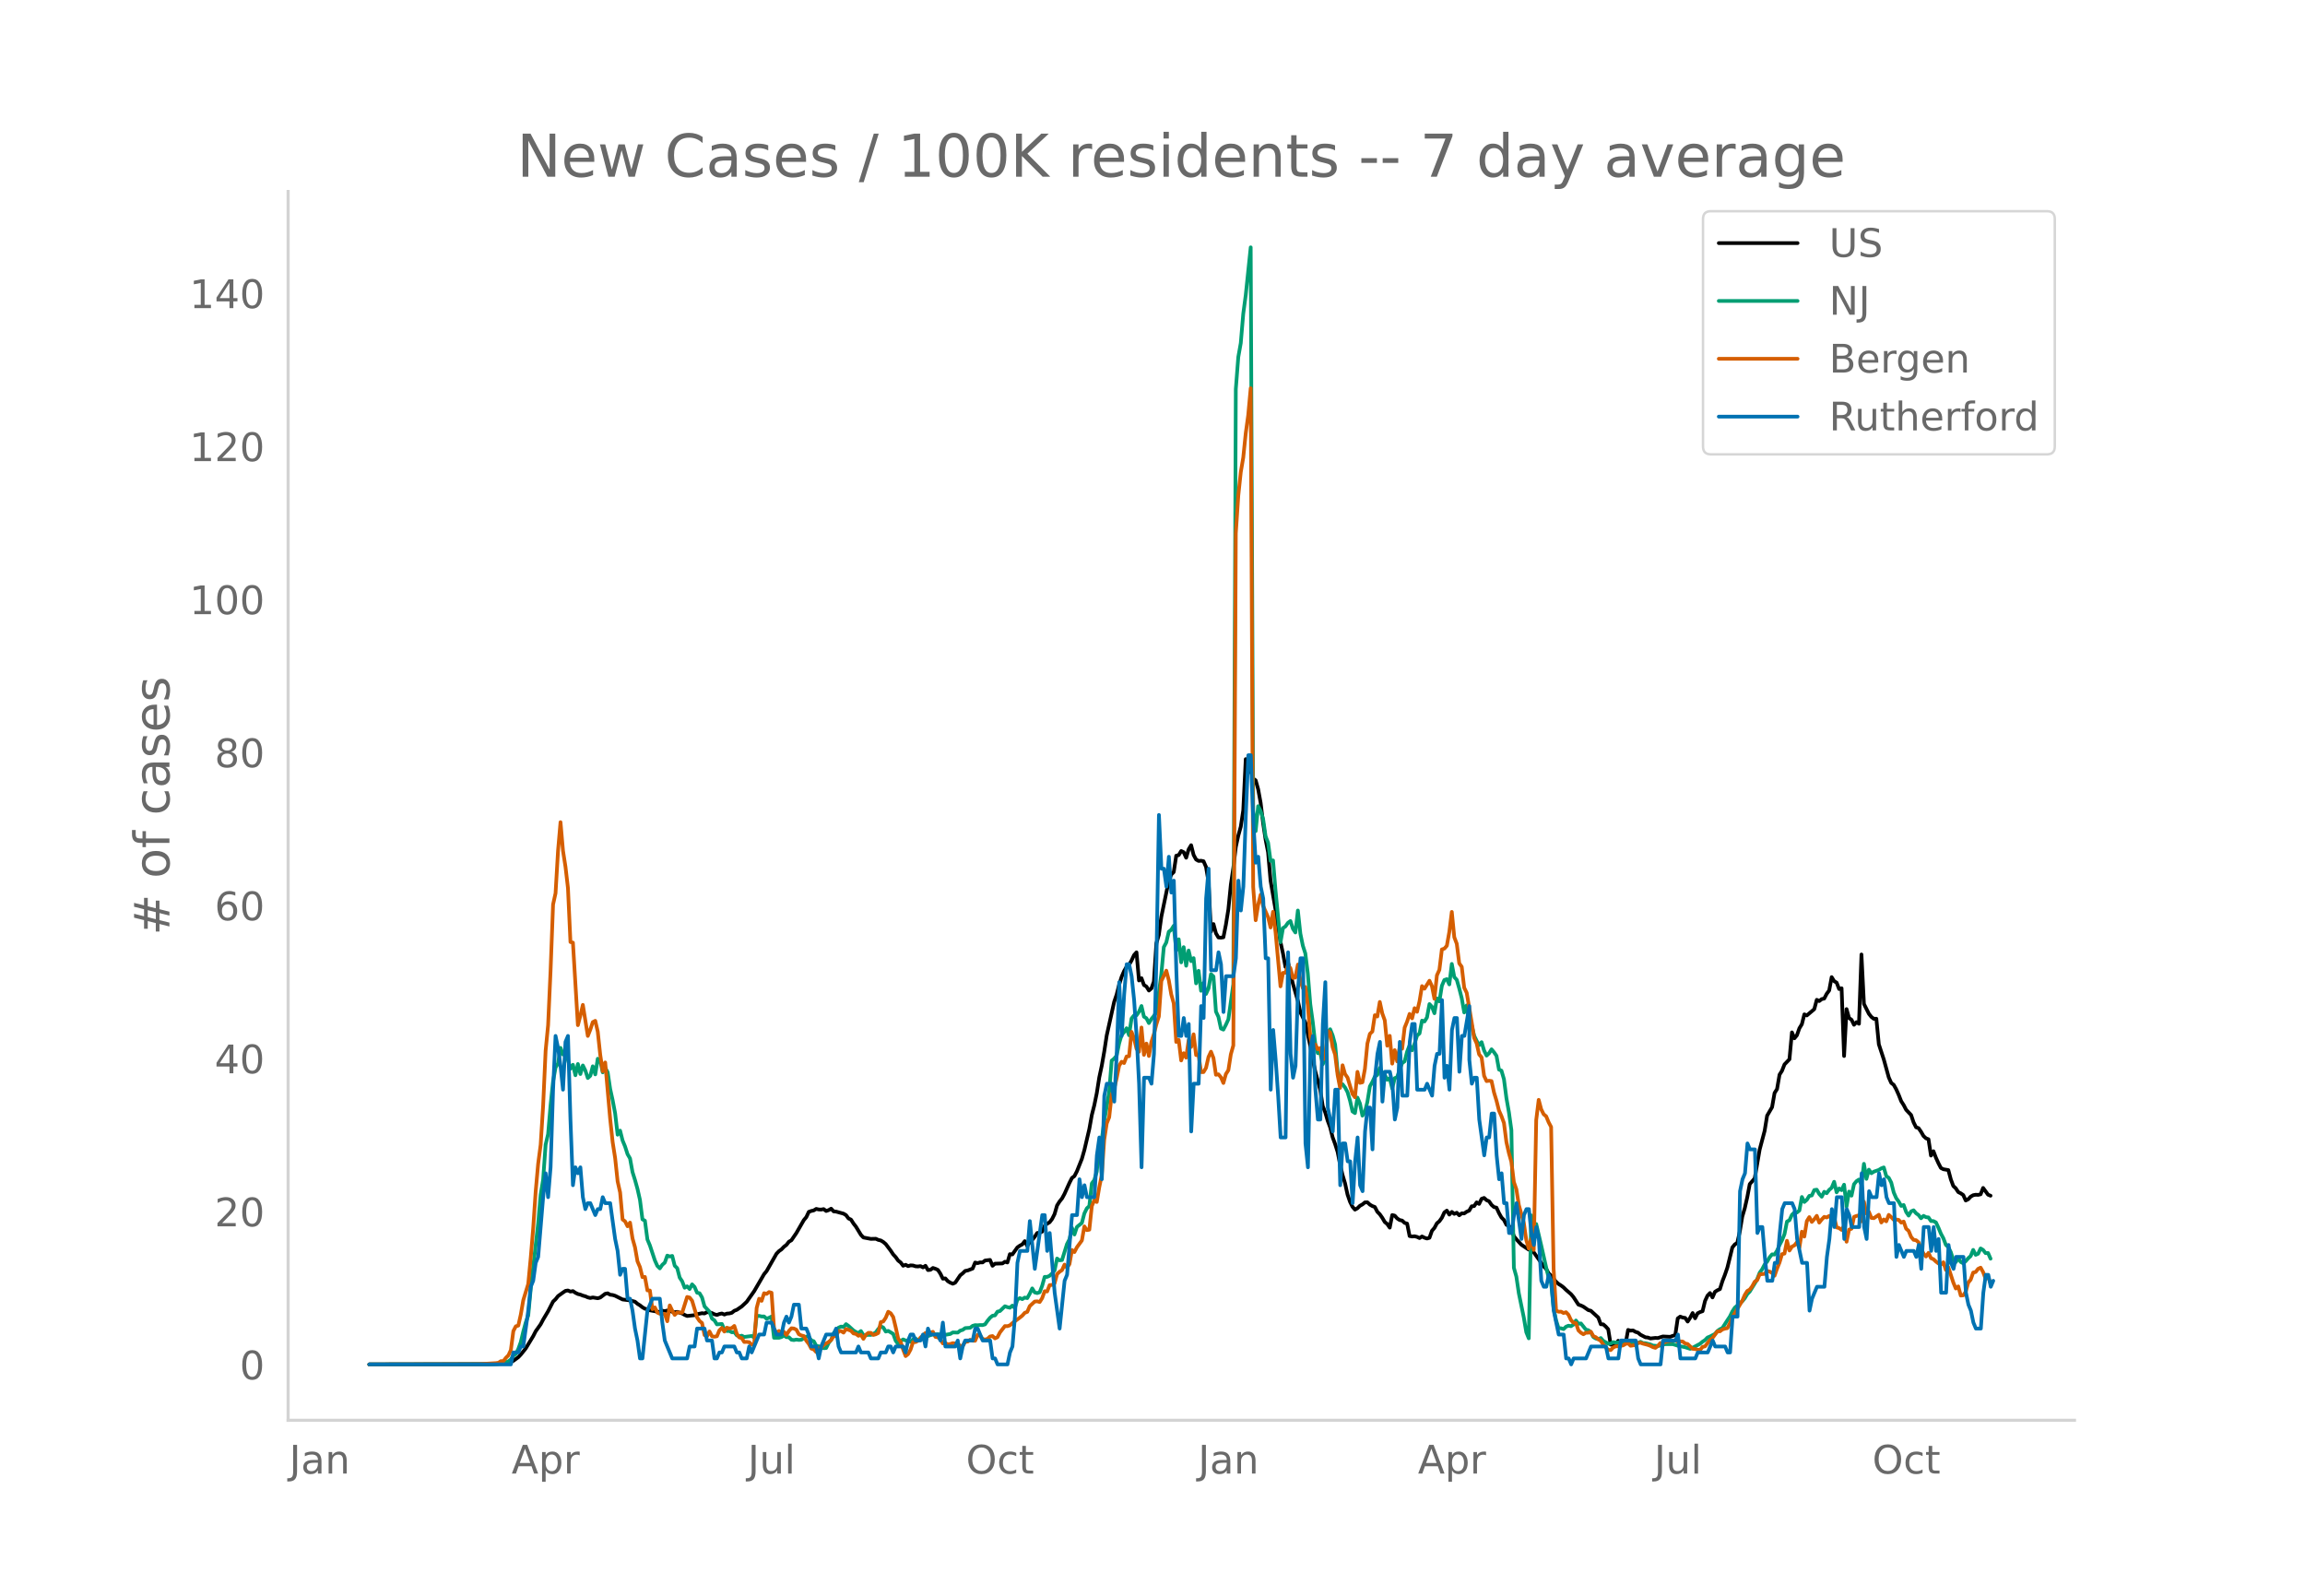 <svg height="864" viewBox="0 0 936 648" width="1248" xmlns="http://www.w3.org/2000/svg" xmlns:xlink="http://www.w3.org/1999/xlink"><defs><style>*{stroke-linecap:butt;stroke-linejoin:round}</style></defs><g id="figure_1"><path d="M0 648h936V0H0z" style="fill:#fff" id="patch_1"/><g id="axes_1"><path d="M117 576.72h725.4V77.76H117z" style="fill:none" id="patch_2"/><path clip-path="url(#pfeea1ea9bb)" d="m149.973 554.04 48.4-.087 5.042-.247 3.025-.327 1.008-.297 1.008-.493 2.017-1.474 1.008-1.061 2.017-2.51 3.025-4.985 1.009-1.968 2.016-2.841 1.009-1.904 2.016-3.383 2.017-3.925 1.008-.96 1.009-1.277 2.016-1.45 1.009-.674 1.008-.156 1.008.457 1.009-.207 1.008.696 1.008.493 1.009.242 1.008.417 1.008.266 1.009.45 1.008.244 1.008-.22 2.017.322 1.008-.293 2.017-1.52 1.008-.19 1.009.568 1.008.117 1.008.308 3.025 1.504 2.017.248 1.008.127 2.017.531 1.008.855 1.009.623 1.008.788 1.008.587 1.009.19 1.008.455 4.034.736 1.008-.57 1.008.18 1.009-.26 1.008.166 1.008.33 1.009.187 1.008-.137 2.017.65 1.008.585 1.008.436 3.025-.336 1.009-.378 2.016-.424 1.009.12 1.008-.562 1.008.12 1.009.272 1.008.5 1.008.268 1.009-.388 1.008-.214 1.008.435 1.009-.381 1.008-.07 1.008-.258 1.009-.822 1.008-.38 2.017-1.38 2.016-1.884 3.025-4.31 4.034-6.925 1.008-1.221 4.034-7.077 1.008-1.043 1.008-.71 1.009-1.059 1.008-.77 1.008-1.282 1.009-.586 2.016-2.946 3.025-5.249 1.009-1.202 1.008-2.136 1.008-.365 1.009-.234 1.008-.605 1.008.228 1.009.043 1.008-.188 1.008.768 1.009-.352 1.008-.585 1.008 1.09 1.009.095 3.025.836 1.008.6 1.008 1.345 1.009.463 1.008 1.582 1.008 1.294 2.017 3.313 1.008 1.072 3.025.57 2.017-.049 1.008.467 1.009.227 1.008.608 1.009.858 2.016 2.675 1.009 1.523 1.008 1.087 1.008 1.413 1.009.773 1.008 1.326 1.008-.39 1.009.548 1.008-.312 1.008.056 1.009.334 1.008.056 1.008-.148 1.009.53 1.008-.658 1.008 1.74 1.009-.105 1.008-.75 1.008.32 1.009.464 1.008 1.53 1.008 2.044 1.009-.12 1.008 1.127 1.008.613 1.009.426 1.008-.452 2.017-2.975 1.008-.803 1.008-.98 1.009-.179 2.016-.773 1.009-2.444 1.008.247 1.008-.308 1.009.014 1.008-.77 2.017-.247 1.008 2.38 1.008-.853 3.025-.098 1.009-.688 1.008.303 1.009-3.389 1.008.113 2.017-2.83 1.008-.727 1.008-.524 1.009-1.314 1.008 1.947 1.008-1.56 1.009-.924 1.008-1.214 1.008-1.555 1.009-.15 1.008-.42 1.008-2.356 1.009-.84 1.008-.592 1.008-1.322 1.009-2.006 1.008-3.492 1.008-1.6 1.009-1.245 1.008-1.865 2.017-4.488 1.008-1.97 1.008-.762 1.009-1.958 2.016-5.058 1.009-3.543 2.016-8.606 1.009-5.643 1.008-3.952 1.008-4.929 1.009-6.402 1.008-4.706 1.008-5.721 1.009-6.583 3.025-13.659 1.008-2.96 1.008-3.976 1.009-3.226 1.008-2.349 1.009-1.744 1.008-.759 1.008-1.766 1.009-2.195 1.008-1.124 1.008 11.43 1.009-.943 1.008 2.776 1.008.631 1.009 1.619 1.008-.862 1.008-2.783 1.009-15.52 1.008-3.452 1.008-7.344 3.025-14.627 1.009-2.508 1.008-1.012 1.008-6.647 1.009-.247 1.008-1.663 1.008.492 1.009 2.24 1.008-3.396 1.008-1.689 1.009 3.966 1.008 1.843 1.008.583 1.009-.086 1.008.205 1.008 2.308 1.009 5.978 1.008 20.322 1.008-3.105 1.009 3.763 1.008 1.691 1.008.083 1.009-.16 1.008-5.074 1.008-6.265 1.009-10.11 1.008-6.72 1.008-8.496 1.009-4.596 1.008-3.654 1.009-6.67 1.008-20.764 1.008 5.368 1.009-.88 1.008 3.45 1.008.681 1.009 3.604 1.008 5.52 1.008 8.239 1.009 6.725 1.008 5.167 1.008 11.52 2.017 11.75 2.017 13.163 1.008 4.636 1.008 5.466 1.009-2.089 1.008 4.91 1.008 4.02 2.017 6.932 1.008 4.614 2.017 4.14 2.017 9.598 1.008 5.482 1.008 4.75 2.017 7.488 1.008 6.61 1.009 2.551 1.008 3.41 1.008 2.704 1.009 4.04 1.008 2.745 1.008 3.178 1.009 5.1 1.008 4.308 1.008 3.356 1.009 4.578 1.008 2.923 1.008 2.02 1.009 1.163 1.008-.567 1.009-.997 1.008-.546 1.008-.823 1.009-.042 1.008.953 1.008.578 1.009.375 1.008 1.93 1.008 1.025 1.009 1.434 1.008 1.707 1.008.823 1.009 1.467 1.008-5.115 1.008.236 1.009 1.138 1.008.662 1.008.207 1.009.95 1.008.281 1.008 5.052 1.009.185 1.008-.1 1.008.26 1.009.479 1.008-.659 1.008.514 1.009.33 1.008-.299 1.008-2.836 1.009-1.17 1.008-1.876 1.008-.849 1.009-1.396 1.008-2.167 1.008-.742 1.009 1.618 1.008-1.092 1.008.8 1.009-.466 1.008 1.04 1.008-.791 1.009.035 1.008-.697 1.008-.441 1.009-1.758 1.008-.084 1.008-1.508 1.009.63 1.008-2.076 1.009-.36 1.008.915 1.008.437 1.009 1.472 1.008.89 1.008.226 1.009 2.204 1.008 1.793 1.008 1.008 1.009 1.97 1.008.46 1.008 1.057 1.009 3.1 1.008 1.237 2.017 2.21 3.025 2.02 1.008-.353 2.017 2.843 2.016 2.828 1.009 1.5 1.008.988 1.008 1.81 1.009.936 2.016 2.5 1.009.882 1.008.624 1.008.76 1.009.994 2.016 1.74 1.009 1.193 2.016 3.07 1.009.347 1.008.484 2.017 1.41 1.008.254 3.025 2.766 1.009 2.722 1.008.036 1.008.883 1.009 1.12 1.008 6.224 2.017.324 1.008-1.886 1.008 1.134 1.009-.515 1.008.497 1.008-5.522 1.009.294 1.008-.086 1.008.586 1.009.313 1.008.845 2.017 1.047 1.008.095 1.008.368 2.017-.218 1.008.051 2.017-.645 2.017.103 1.008.04 1.008-.401 1.009-.263 1.008-6.798 1.008-.74 1.009.378 1.008.157 1.008 1.482 1.009-1.534 1.008-1.927 1.008 2.127 1.009-2.015 1.008-.509 1.008-.354 1.009-4.165 1.008-2.151 1.008-1.06 1.009 1.787 1.008-2.284 1.009-.634 1.008-.47 1.008-3.22 1.009-2.587 1.008-2.94 2.017-8.158 1.008-1.236 1.008-.65 1.009-4.586 1.008-6.046 1.008-3.404 1.009-4.436 1.008-5.357 2.017-2.322 2.016-11.71 2.017-7.581 1.008-6.178 2.017-3.461 1.008-5.751 1.009-1.593 1.008-5.847 1.008-1.588 1.009-2.575 2.016-2.09 1.009-10.928 1.008 2.407 1.008-1.222 1.009-2.846 1.008-1.652 1.008-4 1.009.439 3.025-2.553 1.008-3.789 1.008.5 1.009-.793 1.008-.215 1.008-1.928 1.009-1.36 1.008-5.417 1.008 1.631 1.009.6 1.008 2.598 1.009-.306 1.008 27.513 1.008-19.055 1.009 3.626 1.008.693 1.008 2.05 1.009-1.064 1.008.657 1.008-28.143 1.009 20.077 2.016 4.014 1.009 1.268 1.008.777 1.008-.053 1.009 10.399 2.016 6.143 2.017 7.296 1.008 2.244 1.009.774 1.008 1.809 1.008 2.25 1.009 2.567 1.008 1.576 1.008 1.925 2.017 2.133 1.008 2.987 1.009 1.994 1.008.345 1.008 1.462 1.009 1.738 1.008.932 1.008.378 1.009 6.63 1.008-1.755 1.008 2.623 1.009 2.223 1.008 1.943 1.008.513 2.017.343 1.008 3.772 1.009 2.696 1.008.95 1.009 1.524 1.008.502 1.008.683 1.009 2.228 1.008-.506 1.008-1.071 1.009-.574 1.008-.193 1.008.056 1.009-.24 1.008-2.571 2.017 2.75 1.008.4h0" style="fill:none;stroke:#000;stroke-linecap:round;stroke-width:1.5" id="line2d_1"/><path clip-path="url(#pfeea1ea9bb)" d="m149.973 554.04 50.417-.11 2.016-.12 2.017-.23 2.017-.804 1.008-.755 1.008-1.51 1.009-.699 1.008-2.074 1.008-2.773 1.009-4.258 1.008-3.694 1.009-2.838 1.008-10.825 3.025-26.642 1.008-11.594 1.009-6.142 1.008-14.153 1.008-4.303 1.009-11.774 1.008-9.645 1.008-5.592 1.009-1.674 1.008-6.327 1.008 2.688 1.009-1.274 2.016 7.047 1.009-1.59 1.008 4.253 1.008-4.567 1.009 4.072 1.008-3.483 1.008 2.054 1.009 3.049 1.008-.91 1.008-3.853 1.009 3.293 1.008-6.356 1.008.814 1.009 4.713 1.008-1.87 1.008 1.83 1.009 6.771 1.008 4.563 1.008 5.348 1.009 8.675 1.008-1.654 1.008 3.998 1.009 2.439 1.008 3.123 1.008 1.72 1.009 5.552 1.008 3.213 1.008 3.593 1.009 4.478 1.008 7.896 1.008.56 1.009 7.626 1.008 2.399 2.017 6.092 1.008 2.234 1.009 1.01 1.008-1.46 1.008-.88 1.009-2.843 1.008.355 1.008-.23 1.009 3.993 1.008.974 1.008 3.833 1.009 1.51 1.008 2.608 1.008-.57 1.009 1.09 1.008-1.894 1.008 1.065 1.009 2.323 1.008.225 1.008 1.704 1.009 3.624 2.016 2.149 1.009 2.828 1.008.7 1.008 1.64 2.017-.176 1.008 2.289 1.009.58 1.008-.025 1.008.554 1.009-.12 1.008 1.365 1.008.33 1.009-.205 1.008.515 3.025-.395 1.008.594 1.009-8.765 1.008.005 1.008.245 1.009-.005 1.008.914 1.009-.38 1.008-.514 1.008 8.635h2.017l1.008-.3 1.009-.594 1.008.64 1.008.044 1.009.995 1.008.14 1.008-.2 1.009.15 1.008-.075 2.017-1.32 1.008.04 1.008 1.54 1.009.34 1.008 1.849 1.008.22 1.009.5 1.008.274 1.008-.095 1.009-2.039 1.008-1.25 1.008-2.678 1.009-1.344 1.008-.95 1.008-.454 1.009.19 1.008-1.16 1.008.72 2.017 1.844 1.008.635 1.009.454 1.008-.85 1.008 1.65 1.009.005 1.008-.115 1.008.03 1.009-.44 1.008-.57 1.008-1.409 1.009-1.05 1.008.45 1.009 1.655 1.008-.27 2.017 1.214 1.008 2.779 1.008 1.4 1.009-1.255 1.008-.675 1.008.435 1.009.145 1.008.415 1.008-1.035 1.009-.34 1.008.9 2.017-1.335 1.008-.14 3.025-1.169 1.008.12 1.009-.1 1.008.085 1.008.265 1.009-.105 2.016-.355 1.009-.62 2.016.06 1.009-.794 1.008-.305 1.008-.725 2.017-.125 1.008-.78 1.009-.29 1.008.05 1.008-.09 1.009.026 1.008-.305 1.008-1.444 1.009-1.225 1.008-.834 1.008-.15 1.009-1.5 1.008-.25 2.017-1.943 1.008.36 1.009.24 1.008-.865 1.008.994 1.009-3.418 1.008-.625 1.008.415 1.009-.625 1.008.21 1.008-1.794 1.009-2.149 1.008 1.634 1.008.275 1.009-.35 1.008-2.618 1.008-3.613h1.009l1.008-.455 1.008-.955 1.009-1.174 1.008-4.873 1.008.73 1.009-.12 2.016-6.492 1.009-1.939 1.008-4.652 1.008 2.728 1.009-3.068 2.016-1.645 1.009-3.863 1.008-2.059 1.008-.924 1.009-9.19 1.008-1.35 1.008-3.448 1.009-9.76 1.008-3.109 1.008-7.646 2.017-11.93 1.008-12.618 1.009-.804 1.008-1.245 1.008-4.942 1.009-3.449 1.008-1.144 1.009-1.58 1.008 2.85 1.008-6.807 1.009-1.245 1.008-.025 1.008-1.454 1.009-2.344 1.008 4.333 1.008.645 1.009 1.954 1.008-1.654 1.008-1.22 1.009-1.599 2.016-15.442 1.009-10.95 1.008-1.864 1.008-4.348 1.009-.8 1.008-1.634 1.008 10.06 1.009-4.577 1.008 9.375 1.008-6.172 1.009 7.546 1.008-6.187 1.008 4.323 1.009-1.23 1.008 10.24 1.008-5.102 1.009 8.131 1.008-3.183 1.008 4.458 1.009-2.244 1.008-5.817 1.008.96 1.009 14.267 1.008 2.134 1.008 4.728 1.009.454 1.008-1.959 1.008-2.204 2.017-14.302 1.008-241.62 1.009-13.03 1.008-5.666 1.009-11.91 1.008-7.596 2.017-19.37 1.008 228.662 1.008 8.385 1.009-10.125 1.008 1.934 1.008 3.279 1.009 7.056 1.008 2.55 1.008 7.415 1.009-.204 1.008 12.188 2.017 21.035 1.008-5.742 1.008-.68 1.009-1.45 1.008-.744 1.008 3.144 1.009 1.509 1.008-8.926 1.008 9.366 1.009 4.917 1.008 3.139 1.008 8.126 1.009 12.489 1.008 7.28 1.008 8.787 1.009 3.818 1.008-.22 1.008 4.767 1.009-2.134 1.008-10.29 1.008-1.833 1.009 2.478 1.008 3.763 1.008 10.815 1.009 5.577 1.008-.28 1.008 1.305 1.009 1.899 1.008 3.428 1.008 4.393 1.009.685 1.008-6.292 1.009 2.374 1.008 4.952 1.008-1.494 1.009-4.113 1.008-6.282 1.008-1.794 1.009-2.189 1.008-.655 1.008-2.863 1.009 1.909 1.008.854 1.008 2.064 1.009-.65 1.008 4.174 1.008-4.183 1.009-.42 1.008-3.104 1.008-2.588 1.009-.725 1.008-3.948 1.008-2.574 1.009 2.044 1.008-2.683 1.008-3.289 1.009-.88 1.008-5.207 1.008.36 1.009-1.644 1.008-5.427 1.008 1.079 1.009 2.639 1.008-6.032 1.008 1.214 1.009-6.332 1.008-2.349 1.008-.35 1.009 2.14 1.008-8.316 1.008 5.347 1.009 1.104 1.008 3.519 1.008 3.948 1.009 5.802 1.008-2.864 1.008 6.377 1.009 1.68 1.008 4.227 1.008 2.07 1.009 1.773 1.008-1.21 1.009 3.39 1.008 2.068 1.008-.94 1.009-1.614 1.008 1.19 1.008 1.464 1.009 5.572 1.008.44 1.008 3.438 1.009 7.732 1.008 5.692 1.008 7.271 1.009 55.912 1.008 3.574 1.008 6.816 2.017 9.81 1.008 5.967 1.009 2.48 1.008-49.916 1.008 5.597 1.009-2.089 2.016 8.601 2.017 8.986 1.008 4.152 1.009 2.214 1.008 10.21 1.008 4.923 1.009 3.218 1.008.02 1.008.35 1.009-.98 1.008-.42 1.008.21 1.009-.664 1.008-1.644 1.008 1.34 1.009-.16 2.016 2.508 1.009.245 1.008.834 1.008 1.93 1.009.614 1.008.275 1.009-.475 1.008 1.155 2.017 1.174 1.008-.135 1.008-.515 1.009.185 1.008-.055 1.008-.184 1.009.444 1.008-.305 1.008.095 1.009.545 1.008.01 1.008-.115 1.009-.27 1.008-.494 1.008.52 1.009.04 2.016.519 1.009.45 2.016.165 1.009-.17 1.008-.415 1.008-.145 3.025-.02 2.017.635 3.025.62 2.017.65 1.008-.44 3.025-1.61 1.008-.854 1.009-.645 1.008-1.045 1.008-.41 2.017-1.054 1.009-1.19 1.008-.724 1.008-.485 2.017-3.143 1.008-1.5 1.009-2.073 1.008-1.56 1.008-.84 1.009-1.044 1.008-.68 1.008-1.244 1.009-1.654 1.008-1.05 2.017-3.263 1.008-1.784 1.008-2.594 1.009-1.409 1.008-1.944 1.008-1.134 1.009-1.784 1.008-1.205 1.008.085 1.009-1.58 1.008-2.278 1.008-1.939 1.009-2.489 1.008-5.122 1.008-.525 1.009-2.214 1.008-.96 1.008.046 1.009-.84 1.008-5.477 1.008 2.029 1.009-.88 1.008-1.6 1.008-.179 1.009-2.179 1.008-.16 1.008 1.74 1.009 1.119 1.008-2 1.008.58 1.009-1.354 1.008-.85 1.008-2.438 1.009 4.283 1.008-1.57 1.009.68 1.008-2.214 1.008 8.866 1.009-6.072 1.008 1.659 1.008-4.643 1.009-1.23 1.008-.664 1.008 2.03 1.009-8.417 1.008 6.112 1.008-3.738 1.009 1.45 1.008-.645 2.017-.7 1.008-.635 1.008-.38 1.009 3.529 1.008.69 1.008 1.944 1.009 3.993 1.008 2.318 1.008 1.385 1.009 1.769 1.008-.375 1.008 2.814 1.009 1.494 1.008-1.72 1.008-.434 1.009 1.2 1.008.724 1.008 1.31 1.009-.98 1.008.535 1.008.105 1.009 1.459 1.008.03 1.008.53 1.009 2.134 1.008 2.428 1.008 1.88 1.009 2.683 1.008.935 1.008 2.019 1.009 3.198 1.008.85 1.009-1.615 1.008 1.56 1.008.544 1.009-.88 1.008-1.174 1.008-.914 1.009-2.484 1.008 2 1.008-.45 1.009-2.14 1.008.61 1.008 1.29 1.009-.046 1.008 2.304h0" style="fill:none;stroke:#009e73;stroke-linecap:round;stroke-width:1.5" id="line2d_2"/><path clip-path="url(#pfeea1ea9bb)" d="m149.973 554.04 44.367-.095 7.058-.429 1.008-.143 1.009-.666h1.008l1.008-1.334 1.009-1 1.008-2.142 1.008-7.714 1.009-1.952 1.008-.286 1.008-4.476 1.009-5.857 2.017-6.57 1.008-10.62 1.008-12.094 1.009-14.904 1.008-11.237 1.008-7.666 1.009-15.952 1.008-22.237 1.008-10.38 1.009-22.284 1.008-26.713 1.008-4.571 1.009-17.237 1.008-11.619 1.008 11.619 1.009 6.476 1.008 8.666 1.008 21.903 1.009.238 2.016 33.522 1.009-3.857 1.008-4.38 2.017 12.618 1.008-2.571 1.008-3.048 1.009-.524 1.008 4.381 1.008 9.428 1.009 6.666 1.008-3.57 2.017 22.95 1.008 9.428 1.008 6.428 1.009 9.476 1.008 4.476 1.008 11 1.009.761 1.008 2 1.008-1.476 1.009 6.428 1.008 3.571 1.008 5.714 1.009 2.333 1.008 4.095 1.008-.095 1.009 5.476 1.008.048 1.009 7.57 1.008-.714 1.008 2.096 1.009.476 2.016.047 1.009 3 1.008-6.428 1.008 2.143 1.009 1.714 1.008-1 2.017.095 2.016-6.38 1.009.238 1.008 1.285 2.017 6.762 1.008 1.476 1.008.81 1.009 4.904 1.008.476 1.008-1.952 1.009 1.952 1.008.19 1.008-.19 1.009-2.428 1.008-.953 1.008 1.476 1.009-1.57 1.008.332 1.008-.19 1.009-.857 1.008 3.19 1.008 1.476 1.009.286 1.008 1.571 1.008-.047 1.009.143 1.008 1 1.008-.048 1.009-14.856 1.008-3.762 1.008.857 1.009-3.095 1.008.286 1.009-.762 1.008.285 1.008 14.571 1.009 1.857 1.008-.905 1.008.762 1.009-.428 1.008 1.285 1.008-1.619 1.009-1.095 1.008.095 1.008.477 1.009 1.857 1.008.476 1.008.238 1.009 1.905 1.008 1.285 1.008 1.905 1.009.333 1.008 1.095 1.008-1.619 1.009-.095 1.008-1.238 2.017-1.143 1.008-.81 1.008-1.57h1.009l1.008-2.048h1.008l1.009.619 1.008-1.476 2.017.714 1.008 1.095 1.008.19 1.009.763 1.008-.429 1.008 1.667 1.009-1.667 1.008-.762h1.008l1.009.857 1.008-.285 1.008-.524 1.009-4.428 1.008-.239 1.009-1.523 1.008-2.429 1.008.62 1.009 1.523 1.008 4.143 1.008 4.618 1.009 1.334 1.008 3.095 1.008 2.666 1.009-.81 1.008-1.856 1.008-3.048 1.009.048 1.008-.571 1.008-1.286 1.009-.81 1.008-1.047 1.008.619 1.009-.714 1.008-.381 1.008 2.047 1.009.19 1.008.715 1.008 1.762 1.009-.143 1.008.524 1.008-.143 1.009-.334 1.008.096 1.008-.048 1.009 1.143 1.008-.095 1.008-1.667 1.009-.048 1.008-.761 1.008.38h1.009l1.008-2.38 1.008.285 1.009 1.381 1.008.238 1.008-.285 1.009-.953 1.008-.19 1.008.952 1.009-.476 1.008-1.952 2.017-2.572 1.008.048 1.009-.333 1.008-.905 3.025-2.238 1.008-.81 1.009-1.142 1.008-.381 1.008-2.333 2.017-1.857 1.008-.096 1.009.286 1.008-1.571 1.008-2.81 1.009.096 1.008-2.572 1.008-.095 1.009-.619 1.008-3.762 1.008-.952 1.009-.666 1.008-2.238 1.008 1.285 1.009-1.476 1.008-5.761 1.008.857 1.009-1.953 2.016-2.761 1.009-5.714 1.008 1.523 1.008-.19 1.009-9.571 1.008-2.38 1.008.713 1.009-6 1.008-4.856 1.008-14.428 1.009-6.618 1.008-2.524 1.008-9.142 1.009-2.381 1.008-4.286 1.008-5.095 1.009-1.619 1.008.524 1.009-2.666 1.008-.096 1.008-9.904 1.009 2.62 1.008 4.237 1.008 1.238 1.009-9.857 1.008 11.095 1.008-4.571 1.009 5.047 1.008-5.714 1.008-3.142 1.009-4 1.008-3.19 1.008-14.38 2.017-4.238 1.008 3.856 1.009 5.81 1.008 3.619 1.008 15.665 1.009-.81 1.008 8.334 1.008-2.953 1.009 1.81 1.008-7.047 1.008 2.714 1.009-5.143 1.008 8.428h1.008l1.009 6.905h1.008l1.008-1.715 1.009-4.428 1.008-2.143 1.008 2.572 1.009 6.809 1.008-.19 1.008 1.19 1.009 2.333 1.008-3.619 1.008-1.571 1.009-6.476 1.008-3.571 1.008-207.988 1.009-15.285 1.008-9.523 1.009-5.952 1.008-9.857 1.008-7.333 1.009-10.951 1.008 202.56 1.008 13.475 1.009-6.238 1.008-4.143 1.008 4.571 2.017 4.572 1.008 4.19 1.009-6.38 1.008 8.19 2.017 22.093 1.008-5.476 1.008-.047 1.009-3.095 1.008 1.238 1.008 3.952 1.009-.143 1.008-5.285 1.008 6.523 1.009 3.047 1.008-.476 1.008 7.38 1.009 12.762 1.008 4.952 1.008-1.762 1.009 2 1.008-.524 1.008 4.667 1.009-.667 1.008-10.952 1.008.62 1.009 5.999 1.008 3 1.008 8.237 1.009 5.286 1.008-9.19 1.008 3.571 1.009 1.429 2.016 6.666 1.009 1.333 1.008-10.333 1.009 4.476 1.008-.238 1.008-5.428 1.009-10.285 1.008-3.952 1.008-.953 1.009-6.618 1.008.524 1.008-5.905 1.009 4.667 1.008 2.809 1.008 10.285 1.009-4 1.008 11.285 1.008-5.476 1.009 4.572 1.008-5.762 1.008.619 1.009-8.57 1.008-2.477 1.008-3.095 1.009 1.81 1.008-4.143 1.008 1.476 1.009-4.333 1.008-6.095 1.008 1.047 2.017-3.237 1.008 2.19 1.009 5.142 1.008-9.523 1.008-2.238 1.009-8.285 1.008-.333 1.008-1.143 1.009-5.666 1.008-8.095 1.008 10.285 1.009 2.666 1.008 7.952 1.008 1.381 1.009 8.524 1.008 2.047 2.017 11.904 1.008 6.428 1.008 2.19 1.009 4.477 1.008 1.238 1.009 7.475 1.008 2.143 1.008-.143 1.009.143 1.008 4.619 1.008 3.333 1.009 4 1.008 2.285 1.008 2.762 1.009 7.81 1.008 4.427 1.008 3.572 1.009 8.19 1.008 2.904 1.008 6.428 2.017 7.19 1.008 7.048 1.009 3.428 1.008-4 1.008 4.572 1.009-52.76 1.008-8.19 1.008 3.81 1.009 2.047 1.008.81 1.008 2.428 1.009 1.905 1.008 57.568 1.008 16.952 1.009.523 1.008-.047 1.008.571 1.009-.333 1.008 1.047 1.008 2.143 1.009 1.048 1.008.19 1.008 2.952 1.009.953 1.008.619 1.008-.62h1.009l1.008-.428 1.008 1.81 1.009.428 1.008.81 1.009.666 1.008 1.524 2.017 2.143 1.008.095 1.008-1.048 1.009-.476h1.008l2.017-.38 1.008-.62 1.008-.238 1.009 1 2.016-.286 1.009-.857 1.008-.095 1.008.38 2.017.525 1.008.38 1.009.524 1.008.286 1.008-.762 1.009-1.19 1.008.095 1.008-.524 1.009-.285 3.025-.381 1.008.571 1.008-.143 1.009.048 1.008.81 1.008.19 2.017 1.952 1.008.095 1.009.286 1.008.095 1.008-1.238 1.009-.238 2.016-2.619 1.009-.762 2.017-2.714h1.008l1.008-.762 1.009-.333 1.008-.19 1.008-2 1.009-2.381 4.033-6.762 1.008-2.333 1.009-1.619 1.008-.571 1.008-1.333 1.009-1.857 1.008-.62 1.008-2.38 2.017-.19 1.008-1.144 1.009.19 1.008.62 1.008 1.095 1.009-2.904 1.008-2.477 1.008-3.38 1.009-.238 1.008-5.19 1.008 3.952 1.009-1.572 1.008-.524 1.008-1.238 1.009 2.143 1.008-6.476 1.008 2 1.009-6.285 1.008-1.619 1.008 1.952 1.009-1.095 1.008-1.38 1.008 2.76 1.009-1.285 1.008-1.047 1.008.238 1.009-.62 1.008 1.144 1.008-.667 1.009 4.19 1.008.286 1.009.714 1.008-1.666 1.008 6.475 1.009-4.904 1.008-.381 1.008-4.81 1.009-.38 1.008-.238 1.008 2.428 1.009-7.952 1.008 4.762 1.008-.667 1.009 2.476 1.008.096 2.017-1.381 1.008 3.142 1.008-1.238 1.009.762 1.008-2.619 1.008.905 1.009 1.095 1.008-.143 1.008.19 1.009 1.096 1.008-.429 1.008 2.905 1.009.857 1.008 2.476 1.008 1.19 1.009.143 1.008.857 1.008 2.524 1.009 2.048 1.008 1.19 1.008-1.476 1.009 2.143 1.008.428 1.008.953 1.009.761 1.008.477 1.008-.953 1.009 3.143 1.008-1.095 2.017 6.19 1.008 2.428 1.009-.857 1.008 3.714 1.008-.095 1.009-1.428 1.008-3.715 1.008-1.238 1.009-2.857 1.008-.238 1.008-1.285 1.009-.476 1.008 1.809 1.008 2.667 1.009-.667 1.008 2.428h0" style="fill:none;stroke:#d55e00;stroke-linecap:round;stroke-width:1.5" id="line2d_3"/><path clip-path="url(#pfeea1ea9bb)" d="M149.973 554.04h57.475l1.008-4.85h2.017l1.008-2.426h1.009l2.017-14.55 1.008-9.701 1.008-2.425 1.009-7.276 1.008-2.425 2.017-24.252 1.008-9.7 1.008 9.7 1.009-12.126 1.008-31.527 1.008-21.827 1.009 4.85 1.008 7.276 1.008 9.7 1.009-19.4 1.008-2.426 1.008 33.953 1.009 26.677 1.008-7.276 1.008 2.425 1.009-2.425 1.008 12.126 1.008 4.85 1.009-2.425h1.008l2.017 4.85 1.008-2.425h1.008l1.009-4.85 1.008 2.425h2.017l2.016 14.551 1.009 4.85 1.008 9.701 1.008-2.425h1.009l1.008 12.126h1.008l1.009 4.85 1.008 7.276 1.008 4.85 1.009 7.276h1.008l2.017-19.402 2.017-4.85h3.025l1.008 9.7 1.008 7.276 3.025 7.276h6.05l1.009-4.85h2.016l1.009-7.276h3.025l1.008 4.85h2.017l1.008 7.276h1.008l1.009-2.425h1.008l1.008-2.426h4.034l1.008 2.426h1.008l1.009 2.425h2.016l1.009-4.85 1.008 2.425 3.025-7.276h2.017l1.008-4.85h2.017l2.017 4.85h2.016l1.009-4.85 1.008-2.425 1.008 2.425 1.009-2.425 1.008-4.85h2.017l1.008 9.7h2.017l1.008 2.425 1.008 4.85h2.017l1.008 4.85 1.009-4.85 2.016-4.85h3.025l1.009-2.425 1.008 7.275 1.008 2.426h6.05l1.009-2.426 1.008 2.426h3.025l1.008 2.425h3.025l1.009-2.425h2.017l1.008-2.426h1.008l1.009 2.426 1.008-2.426h3.025l1.008 2.426 1.009-4.85 1.008-2.426h1.008l1.009 2.425h2.016l1.009-2.425 1.008 4.85 1.008-7.275 1.009 2.425h3.025l1.008 2.425 1.008-7.275 1.009 9.7h4.033l1.008-2.425 1.009 7.276 1.008-4.85 1.008-2.426H395l1.009-4.85h1.008l2.017 4.85h3.025l1.008 7.276h1.008l1.009 2.425h4.033l1.009-4.85 1.008-2.426 1.008-12.125 1.009-21.827 1.008-4.85h3.025l1.008-12.126 2.017 19.401 3.025-21.826h1.008l1.009 14.55 1.008-7.275 2.017 24.252 2.016 14.55 2.017-19.4 1.008-2.426 2.017-24.251h2.017l1.008-14.551 1.008 7.275 1.009-4.85 1.008 4.85h3.025l1.008-16.976 1.009-7.276 1.008 16.977 1.008-33.953 1.009-4.85h2.016l1.009 7.275 1.008-19.401 1.008-29.102 1.009 21.826 1.008-16.976 1.009-12.126h1.008l1.008 4.85 1.009 9.701 1.008 14.551 1.008 19.402 1.009 33.952 1.008-36.377h2.017l1.008 2.425 1.008-12.126 1.009-38.803 1.008-58.204 1.008 21.826h1.009l1.008 7.276 1.008-12.126 1.009 14.551 1.008-4.85 1.008 36.377 1.009 26.677h1.008l1.008-7.275 1.009 7.275 1.008-4.85 1.008 43.653 1.009-19.401h2.016l1.009-31.528 1.008 4.85 1.008-48.503 1.009-12.126 1.008 41.228h2.017l1.008-7.275 1.008 4.85 1.009 19.402 1.008-14.551h3.025l1.008-7.276 1.009-31.527 1.008 12.126 1.009-9.701 1.008-29.102 1.008-24.252h1.009l1.008 26.677 1.008 16.976 1.009-2.425 1.008 12.126 1.008 4.85 1.009 24.252h1.008L516 442.482l1.009-24.252 1.008 12.126 1.008 14.551 1.009 16.976h2.016l1.009-75.18 1.008 41.228 1.008 9.7 1.009-4.85 1.008-31.527 1.008-12.126h1.009l1.008 75.18 1.008 9.701 1.009-48.503 1.008-4.85 1.008 21.826 1.009 12.126h1.008l1.008-38.803 1.009-16.976 1.008 50.928 2.017 9.701 1.008-16.976h1.008l1.009 38.803 1.008-16.976h1.008l1.009 7.275h1.008l1.008 16.976 1.009-16.976 1.008-9.7 1.009 19.4 1.008 2.426 1.008-24.252 1.009-9.7h1.008l1.008 16.976 1.009-29.102 1.008-9.701 1.008-4.85 1.009 24.251 1.008-12.126h2.017l1.008 4.85 1.008 14.552 1.009-4.85 1.008-26.677 1.008 21.826h2.017l1.008-21.826 1.009-7.276h1.008l1.008 26.677h3.025l1.009-2.425 2.016 4.85 1.009-12.126 1.008-4.85h1.008l1.009-21.827 1.008 31.528 1.008-4.85 1.009 9.7 1.008-24.252 1.008-4.85h1.009l1.008 21.826 1.008-14.55h1.009l2.016-12.127v21.827l1.009 9.7 1.008-2.424h1.008l1.009 16.976 2.017 14.55 1.008-7.275h1.008l1.009-9.7h1.008l1.008 16.976 1.009 9.7 1.008-2.425 1.008 12.126h1.009l1.008 12.126h1.008l1.009-7.275 1.008-4.85 2.017 14.55 1.008-9.7 1.008-2.426h1.009l1.008 9.701 1.008 4.85 1.009-7.275 1.008 4.85 1.008 16.977 1.009 2.425h1.008l1.008-4.85 1.009 2.425 1.008 12.125 2.017 9.701h2.016l1.009 9.7H637l1.008 2.426 1.009-2.425h5.041l2.017-4.85h6.05l1.009 4.85h4.033l1.008-7.276h6.05l1.009 7.276 1.008 2.425h8.067l1.008-9.7h5.042l1.008-2.426 1.008 9.7h6.05l1.009-2.424h4.033l2.017-4.85 1.008 2.424h4.034l1.008 2.426h1.008l1.009-14.551h2.016l1.009-50.93 1.008-4.85 1.008-2.425 1.009-12.125 1.008 2.425h2.017l1.008 33.952 1.008-2.425h1.009l1.008 12.126 1.008 9.7h2.017l1.008-7.275h1.009l1.008-12.126 1.008-9.7 1.009-2.426h3.025l1.008 2.425 1.008 12.126 2.017 9.701h2.017l1.008 19.401 1.008-4.85 2.017-4.85h3.025l1.008-12.126 1.009-7.276 1.008-12.126 1.008 7.276 1.009-12.126h2.017l1.008 16.976 1.008-12.126 1.009 2.426 1.008 4.85h3.025l1.008-21.827 1.009 21.827 1.008 4.85 1.008-19.401 1.009 2.425h2.016l1.009-9.7 1.008 4.85 1.008-2.425 1.009 7.275 1.008 2.425h2.017l1.008 21.827 1.008-4.85 2.017 4.85 1.008-2.425h3.025l1.009 2.425 1.008-4.85 1.008 9.7 1.009-16.976h2.016l1.009 9.7 1.008-9.7 1.008 9.7 1.009-4.85 1.008 21.827h2.017l1.008-19.402 1.008 7.276 1.009 2.425 1.008-4.85h3.025l1.009 14.55 1.008 4.851 1.008 2.425 1.009 4.85 1.008 2.426h2.017l1.008-14.551 1.008-7.276h1.009l1.008 4.85 1.008-2.424h0" style="fill:none;stroke:#0072b2;stroke-linecap:round;stroke-width:1.5" id="line2d_4"/><path d="M117 576.72V77.76" style="fill:none;stroke:#d3d3d3;stroke-linecap:square;stroke-linejoin:miter;stroke-width:1.25" id="patch_3"/><path d="M117 576.72h725.4" style="fill:none;stroke:#d3d3d3;stroke-linecap:square;stroke-linejoin:miter;stroke-width:1.25" id="patch_4"/><g id="matplotlib.axis_1"><g id="xtick_1"><g style="fill:#696969" transform="matrix(.16 0 0 -.16 117.473 598.378)" id="text_1"><defs><path d="M9.813 72.906h9.859V5.078q0-13.187-5-19.14-5-5.954-16.094-5.954h-3.75v8.297h3.078q6.531 0 9.219 3.672Q9.813-4.39 9.813 5.078z" id="DejaVuSans-74"/><path d="M34.281 27.484q-10.89 0-15.093-2.484-4.204-2.484-4.204-8.5 0-4.781 3.157-7.594 3.156-2.797 8.562-2.797 7.485 0 12 5.297 4.516 5.297 4.516 14.078v2zm17.922 3.72V0H43.22v8.297Q40.14 3.328 35.547.953q-4.594-2.375-11.234-2.375-8.391 0-13.36 4.719Q6 8.016 6 15.922q0 9.219 6.172 13.906 6.187 4.688 18.437 4.688h12.61v.89q0 6.203-4.078 9.594-4.078 3.39-11.453 3.39-4.688 0-9.141-1.124-4.438-1.125-8.531-3.375v8.312q4.921 1.906 9.562 2.844 4.64.953 9.031.953 11.875 0 17.735-6.156 5.86-6.14 5.86-18.64z" id="DejaVuSans-97"/><path d="M54.89 33.016V0h-8.984v32.719q0 7.765-3.031 11.61-3.031 3.858-9.078 3.858-7.281 0-11.484-4.64-4.204-4.625-4.204-12.64V0H9.08v54.688h9.03v-8.5q3.235 4.937 7.594 7.374Q30.078 56 35.797 56q9.422 0 14.25-5.828 4.844-5.828 4.844-17.156z" id="DejaVuSans-110"/></defs><use xlink:href="#DejaVuSans-74"/><use x="29.492" xlink:href="#DejaVuSans-97"/><use x="90.771" xlink:href="#DejaVuSans-110"/></g></g><g id="xtick_2"><g style="fill:#696969" transform="matrix(.16 0 0 -.16 207.725 598.378)" id="text_2"><defs><path d="M34.188 63.188 20.797 26.906h26.812zm-5.579 9.718h11.188L67.578 0h-10.25l-6.64 18.703h-32.86L11.188 0H.78z" id="DejaVuSans-65"/><path d="M18.11 8.203v-29H9.077v75.484h9.031v-8.296q2.844 4.875 7.157 7.234Q29.594 56 35.594 56q9.968 0 16.187-7.906 6.235-7.907 6.235-20.797T51.78 6.484q-6.218-7.906-16.187-7.906-6 0-10.328 2.375-4.313 2.375-7.157 7.25zm30.578 19.094q0 9.906-4.079 15.547-4.078 5.64-11.203 5.64-7.14 0-11.218-5.64-4.079-5.64-4.079-15.547 0-9.906 4.078-15.547 4.079-5.64 11.22-5.64 7.124 0 11.202 5.64t4.078 15.547z" id="DejaVuSans-112"/><path d="M41.11 46.297q-1.516.875-3.297 1.281Q36.03 48 33.89 48q-7.625 0-11.703-4.953-4.079-4.953-4.079-14.234V0H9.08v54.688h9.03v-8.5q2.844 4.984 7.375 7.39Q30.031 56 36.531 56q.922 0 2.047-.125 1.125-.11 2.484-.36z" id="DejaVuSans-114"/></defs><use xlink:href="#DejaVuSans-65"/><use x="68.408" xlink:href="#DejaVuSans-112"/><use x="131.885" xlink:href="#DejaVuSans-114"/></g></g><g id="xtick_3"><g style="fill:#696969" transform="matrix(.16 0 0 -.16 303.671 598.378)" id="text_3"><defs><path d="M8.5 21.578v33.11h8.984V21.922q0-7.766 3.016-11.656 3.031-3.875 9.094-3.875 7.265 0 11.484 4.64 4.234 4.64 4.234 12.656v31h8.985V0h-8.984v8.406Q42.047 3.422 37.718 1q-4.313-2.422-10.032-2.422-9.421 0-14.312 5.86Q8.5 10.296 8.5 21.578zM31.11 56z" id="DejaVuSans-117"/><path d="M9.422 75.984h8.984V0H9.422z" id="DejaVuSans-108"/></defs><use xlink:href="#DejaVuSans-74"/><use x="29.492" xlink:href="#DejaVuSans-117"/><use x="92.871" xlink:href="#DejaVuSans-108"/></g></g><g id="xtick_4"><g style="fill:#696969" transform="matrix(.16 0 0 -.16 392.259 598.378)" id="text_4"><defs><path d="M39.406 66.219q-10.75 0-17.078-8.016-6.312-8-6.312-21.828 0-13.766 6.312-21.781 6.328-8 17.078-8 10.735 0 17.016 8 6.281 8.015 6.281 21.781 0 13.828-6.281 21.828-6.281 8.016-17.016 8.016zm0 8q15.328 0 24.5-10.281 9.188-10.282 9.188-27.563 0-17.234-9.188-27.516-9.172-10.28-24.5-10.28-15.375 0-24.593 10.25-9.204 10.265-9.204 27.546t9.204 27.563q9.218 10.28 24.593 10.28z" id="DejaVuSans-79"/><path d="M48.781 52.594v-8.407q-3.812 2.11-7.64 3.157-3.828 1.047-7.735 1.047-8.75 0-13.593-5.547-4.829-5.532-4.829-15.547 0-10.016 4.829-15.563 4.843-5.53 13.593-5.53 3.907 0 7.735 1.046 3.828 1.047 7.64 3.156V2.094Q45.016.344 40.984-.531q-4.015-.89-8.562-.89-12.36 0-19.64 7.765-7.266 7.765-7.266 20.953 0 13.375 7.343 21.031Q20.22 56 33.016 56q4.14 0 8.093-.86 3.953-.843 7.672-2.546z" id="DejaVuSans-99"/><path d="M18.313 70.219V54.688h18.5v-6.985h-18.5V18.016q0-6.688 1.828-8.594 1.828-1.906 7.453-1.906h9.218V0h-9.218q-10.407 0-14.36 3.875-3.953 3.89-3.953 14.14v29.688H2.687v6.984h6.594V70.22z" id="DejaVuSans-116"/></defs><use xlink:href="#DejaVuSans-79"/><use x="78.711" xlink:href="#DejaVuSans-99"/><use x="133.691" xlink:href="#DejaVuSans-116"/></g></g><g id="xtick_5"><g style="fill:#696969" transform="matrix(.16 0 0 -.16 486.526 598.378)" id="text_5"><use xlink:href="#DejaVuSans-74"/><use x="29.492" xlink:href="#DejaVuSans-97"/><use x="90.771" xlink:href="#DejaVuSans-110"/></g></g><g id="xtick_6"><g style="fill:#696969" transform="matrix(.16 0 0 -.16 575.77 598.378)" id="text_6"><use xlink:href="#DejaVuSans-65"/><use x="68.408" xlink:href="#DejaVuSans-112"/><use x="131.885" xlink:href="#DejaVuSans-114"/></g></g><g id="xtick_7"><g style="fill:#696969" transform="matrix(.16 0 0 -.16 671.716 598.378)" id="text_7"><use xlink:href="#DejaVuSans-74"/><use x="29.492" xlink:href="#DejaVuSans-117"/><use x="92.871" xlink:href="#DejaVuSans-108"/></g></g><g id="xtick_8"><g style="fill:#696969" transform="matrix(.16 0 0 -.16 760.303 598.378)" id="text_8"><use xlink:href="#DejaVuSans-79"/><use x="78.711" xlink:href="#DejaVuSans-99"/><use x="133.691" xlink:href="#DejaVuSans-116"/></g></g></g><g id="matplotlib.axis_2"><g id="ytick_1"><g style="fill:#696969" transform="matrix(.16 0 0 -.16 97.32 560.119)" id="text_9"><defs><path d="M31.781 66.406q-7.61 0-11.453-7.5Q16.5 51.422 16.5 36.375q0-14.984 3.828-22.484 3.844-7.5 11.453-7.5 7.672 0 11.5 7.5 3.844 7.5 3.844 22.484 0 15.047-3.844 22.531-3.828 7.5-11.5 7.5zm0 7.813q12.266 0 18.735-9.703 6.468-9.688 6.468-28.141 0-18.406-6.468-28.11-6.47-9.687-18.735-9.687-12.25 0-18.718 9.688-6.47 9.703-6.47 28.109 0 18.453 6.47 28.14Q19.53 74.22 31.78 74.22z" id="DejaVuSans-48"/></defs><use xlink:href="#DejaVuSans-48"/></g></g><g id="ytick_2"><g style="fill:#696969" transform="matrix(.16 0 0 -.16 87.14 497.976)" id="text_10"><defs><path d="M19.188 8.297h34.421V0H7.33v8.297q5.609 5.812 15.296 15.594 9.703 9.797 12.188 12.64 4.734 5.313 6.609 9 1.89 3.688 1.89 7.25 0 5.813-4.078 9.469-4.078 3.672-10.625 3.672-4.64 0-9.797-1.61-5.14-1.609-11-4.89v9.969Q13.767 71.78 18.938 73q5.188 1.219 9.485 1.219 11.328 0 18.062-5.672 6.735-5.656 6.735-15.125 0-4.5-1.688-8.531-1.672-4.016-6.125-9.485-1.218-1.422-7.765-8.187-6.532-6.766-18.453-18.922z" id="DejaVuSans-50"/></defs><use xlink:href="#DejaVuSans-50"/><use x="63.623" xlink:href="#DejaVuSans-48"/></g></g><g id="ytick_3"><g style="fill:#696969" transform="matrix(.16 0 0 -.16 87.14 435.832)" id="text_11"><defs><path d="M37.797 64.313 12.89 25.39h24.906zm-2.594 8.593H47.61V25.391h10.407v-8.203H47.609V0h-9.812v17.188H4.89v9.515z" id="DejaVuSans-52"/></defs><use xlink:href="#DejaVuSans-52"/><use x="63.623" xlink:href="#DejaVuSans-48"/></g></g><g id="ytick_4"><g style="fill:#696969" transform="matrix(.16 0 0 -.16 87.14 373.69)" id="text_12"><defs><path d="M33.016 40.375q-6.641 0-10.532-4.547-3.875-4.531-3.875-12.437 0-7.86 3.875-12.438 3.891-4.562 10.532-4.562 6.64 0 10.515 4.562 3.875 4.578 3.875 12.438 0 7.906-3.875 12.437-3.875 4.547-10.515 4.547zm19.578 30.922v-8.984q-3.719 1.75-7.5 2.671-3.782.938-7.5.938-9.766 0-14.922-6.594-5.14-6.594-5.875-19.922 2.875 4.25 7.219 6.516 4.359 2.266 9.578 2.266 10.984 0 17.36-6.672 6.374-6.657 6.374-18.125 0-11.235-6.64-18.032-6.641-6.78-17.672-6.78-12.657 0-19.344 9.687-6.688 9.703-6.688 28.109 0 17.281 8.204 27.563 8.203 10.28 22.015 10.28 3.719 0 7.5-.734t7.89-2.187z" id="DejaVuSans-54"/></defs><use xlink:href="#DejaVuSans-54"/><use x="63.623" xlink:href="#DejaVuSans-48"/></g></g><g id="ytick_5"><g style="fill:#696969" transform="matrix(.16 0 0 -.16 87.14 311.546)" id="text_13"><defs><path d="M31.781 34.625q-7.031 0-11.062-3.766-4.016-3.765-4.016-10.343 0-6.594 4.016-10.36Q24.75 6.391 31.78 6.391q7.032 0 11.078 3.78 4.063 3.798 4.063 10.345 0 6.578-4.031 10.343-4.016 3.766-11.11 3.766zm-9.86 4.188q-6.343 1.562-9.89 5.906Q8.5 49.079 8.5 55.329q0 8.733 6.219 13.812 6.234 5.078 17.062 5.078 10.89 0 17.094-5.078 6.203-5.079 6.203-13.813 0-6.25-3.547-10.61-3.531-4.343-9.828-5.906 7.125-1.656 11.094-6.5 3.984-4.828 3.984-11.796 0-10.61-6.468-16.282-6.47-5.656-18.532-5.656-12.047 0-18.531 5.656-6.469 5.672-6.469 16.282 0 6.968 4 11.797 4.016 4.843 11.14 6.5zM18.314 54.39q0-5.657 3.53-8.828 3.548-3.172 9.938-3.172 6.36 0 9.938 3.172 3.593 3.171 3.593 8.828 0 5.672-3.593 8.843-3.578 3.172-9.938 3.172-6.39 0-9.937-3.172-3.532-3.172-3.532-8.843z" id="DejaVuSans-56"/></defs><use xlink:href="#DejaVuSans-56"/><use x="63.623" xlink:href="#DejaVuSans-48"/></g></g><g id="ytick_6"><g style="fill:#696969" transform="matrix(.16 0 0 -.16 76.96 249.403)" id="text_14"><defs><path d="M12.406 8.297h16.11v55.625l-17.532-3.516v8.985l17.438 3.515h9.86V8.296H54.39V0H12.406z" id="DejaVuSans-49"/></defs><use xlink:href="#DejaVuSans-49"/><use x="63.623" xlink:href="#DejaVuSans-48"/><use x="127.246" xlink:href="#DejaVuSans-48"/></g></g><g id="ytick_7"><g style="fill:#696969" transform="matrix(.16 0 0 -.16 76.96 187.26)" id="text_15"><use xlink:href="#DejaVuSans-49"/><use x="63.623" xlink:href="#DejaVuSans-50"/><use x="127.246" xlink:href="#DejaVuSans-48"/></g></g><g id="ytick_8"><g style="fill:#696969" transform="matrix(.16 0 0 -.16 76.96 125.117)" id="text_16"><use xlink:href="#DejaVuSans-49"/><use x="63.623" xlink:href="#DejaVuSans-52"/><use x="127.246" xlink:href="#DejaVuSans-48"/></g></g><g style="fill:#696969" transform="matrix(0 -.2 -.2 0 68.8 379.813)" id="text_17"><defs><path d="M51.125 44H36.922l-4.11-16.313h14.313zm-7.328 27.781-5.078-20.265h14.265L58.11 71.78h7.813L60.89 51.516h15.234V44h-17.14l-4-16.313h15.53V20.22H53.079L48 0h-7.813l5.032 20.219H30.906L25.875 0h-7.86l5.079 20.219H7.719v7.468h17.187L29 44H13.281v7.516h17.625l4.985 20.265z" id="DejaVuSans-35"/><path d="M30.61 48.39q-7.22 0-11.422-5.64-4.204-5.64-4.204-15.453 0-9.813 4.172-15.453 4.188-5.64 11.453-5.64 7.188 0 11.375 5.655 4.203 5.672 4.203 15.438 0 9.719-4.203 15.406-4.187 5.688-11.375 5.688zm0 7.61q11.718 0 18.406-7.625 6.703-7.61 6.703-21.078 0-13.422-6.703-21.078-6.688-7.64-18.407-7.64-11.765 0-18.437 7.64-6.656 7.656-6.656 21.078 0 13.469 6.656 21.078Q18.844 56 30.609 56z" id="DejaVuSans-111"/><path d="M37.11 75.984V68.5h-8.594q-4.828 0-6.72-1.953-1.874-1.953-1.874-7.031v-4.828h14.797v-6.985H19.922V0H10.89v47.703H2.297v6.984h8.594V58.5q0 9.125 4.25 13.297 4.25 4.187 13.468 4.187z" id="DejaVuSans-102"/><path d="M44.281 53.078v-8.5q-3.797 1.953-7.906 2.922-4.094.984-8.5.984-6.688 0-10.031-2.047-3.344-2.046-3.344-6.156 0-3.125 2.39-4.906 2.391-1.781 9.626-3.39l3.078-.688q9.562-2.047 13.593-5.781 4.032-3.735 4.032-10.422 0-7.625-6.032-12.078-6.03-4.438-16.578-4.438-4.39 0-9.156.86Q10.688.296 5.422 2v9.281q4.984-2.594 9.812-3.89 4.829-1.282 9.579-1.282 6.343 0 9.75 2.172 3.421 2.172 3.421 6.125 0 3.656-2.468 5.61-2.453 1.953-10.813 3.765l-3.125.735q-8.344 1.75-12.062 5.39-3.704 3.64-3.704 9.985 0 7.718 5.47 11.906Q16.75 56 26.811 56q4.97 0 9.36-.734 4.406-.72 8.11-2.188z" id="DejaVuSans-115"/><path d="M56.203 29.594v-4.39H14.891q.593-9.282 5.593-14.142 5-4.859 13.938-4.859 5.172 0 10.031 1.266 4.86 1.265 9.656 3.812v-8.5Q49.266.734 44.187-.344 39.11-1.422 33.892-1.422q-13.094 0-20.735 7.61-7.64 7.625-7.64 20.625 0 13.421 7.25 21.296Q20.016 56 32.328 56q11.031 0 17.453-7.11 6.422-7.093 6.422-19.296zm-8.984 2.64q-.094 7.36-4.125 11.75-4.032 4.407-10.672 4.407-7.516 0-12.031-4.25-4.516-4.25-5.203-11.97z" id="DejaVuSans-101"/></defs><use xlink:href="#DejaVuSans-35"/><use x="83.789" xlink:href="#DejaVuSans-32"/><use x="115.576" xlink:href="#DejaVuSans-111"/><use x="176.758" xlink:href="#DejaVuSans-102"/><use x="211.963" xlink:href="#DejaVuSans-32"/><use x="243.75" xlink:href="#DejaVuSans-99"/><use x="298.73" xlink:href="#DejaVuSans-97"/><use x="360.01" xlink:href="#DejaVuSans-115"/><use x="412.109" xlink:href="#DejaVuSans-101"/><use x="473.633" xlink:href="#DejaVuSans-115"/></g></g><g style="fill:#696969" transform="matrix(.24 0 0 -.24 209.887 71.76)" id="text_18"><defs><path d="M9.813 72.906h13.28l32.329-60.984v60.984h9.562V0h-13.28L19.39 60.984V0H9.813z" id="DejaVuSans-78"/><path d="M4.203 54.688h8.985l11.234-42.672 11.172 42.672h10.593l11.235-42.672 11.187 42.672h8.985L63.28 0H52.688L40.922 44.828 29.109 0H18.5z" id="DejaVuSans-119"/><path d="M64.406 67.281v-10.39q-4.984 4.64-10.625 6.922-5.64 2.296-11.984 2.296-12.5 0-19.14-7.64-6.641-7.64-6.641-22.094 0-14.406 6.64-22.047 6.64-7.64 19.14-7.64 6.345 0 11.985 2.296 5.64 2.297 10.625 6.938V5.609Q59.234 2.094 53.437.33q-5.78-1.75-12.218-1.75-16.563 0-26.094 10.124-9.516 10.14-9.516 27.672 0 17.578 9.516 27.703 9.531 10.14 26.094 10.14 6.531 0 12.312-1.734 5.797-1.734 10.875-5.203z" id="DejaVuSans-67"/><path d="M25.39 72.906h8.297L8.297-9.28H0z" id="DejaVuSans-47"/><path d="M9.813 72.906h9.859V42.094L52.39 72.906h12.703L28.906 38.922 67.672 0H54.688L19.672 35.11V0h-9.86z" id="DejaVuSans-75"/><path d="M9.422 54.688h8.984V0H9.422zm0 21.296h8.984v-11.39H9.422z" id="DejaVuSans-105"/><path d="M45.406 46.39v29.594h8.985V0h-8.985v8.203Q42.578 3.328 38.25.953q-4.313-2.375-10.375-2.375-9.906 0-16.14 7.906-6.22 7.922-6.22 20.813 0 12.89 6.22 20.797Q17.968 56 27.874 56q6.063 0 10.375-2.375 4.328-2.36 7.156-7.234zm-30.61-19.093q0-9.906 4.079-15.547 4.078-5.64 11.203-5.64 7.125 0 11.219 5.64 4.11 5.64 4.11 15.547 0 9.906-4.11 15.547-4.094 5.64-11.219 5.64-7.125 0-11.203-5.64-4.078-5.64-4.078-15.547z" id="DejaVuSans-100"/><path d="M4.89 31.39h26.313v-8H4.891z" id="DejaVuSans-45"/><path d="M8.203 72.906h46.875v-4.203L28.61 0H18.312L43.22 64.594H8.203z" id="DejaVuSans-55"/><path d="M32.172-5.078q-3.797-9.766-7.422-12.735-3.61-2.984-9.656-2.984H7.906v7.516h5.282q3.703 0 5.75 1.765Q21-9.766 23.483-3.219l1.61 4.094-22.11 53.813H12.5l17.094-42.766 17.093 42.766h9.516z" id="DejaVuSans-121"/><path d="M2.984 54.688H12.5L29.594 8.797l17.093 45.89h9.516L35.687 0H23.485z" id="DejaVuSans-118"/><path d="M45.406 27.984q0 9.766-4.031 15.125-4.016 5.375-11.297 5.375-7.219 0-11.25-5.375-4.031-5.359-4.031-15.125 0-9.718 4.031-15.093t11.25-5.375q7.281 0 11.297 5.375 4.031 5.375 4.031 15.093zm8.985-21.203q0-13.953-6.203-20.765Q42-20.797 29.203-20.797q-4.734 0-8.937.703-4.203.703-8.157 2.172v8.735q3.954-2.141 7.813-3.157 3.86-1.031 7.86-1.031 8.843 0 13.234 4.61 4.39 4.609 4.39 13.937v4.453q-2.781-4.844-7.125-7.234Q33.938 0 27.875 0 17.828 0 11.672 7.656q-6.156 7.672-6.156 20.328 0 12.688 6.156 20.344Q17.828 56 27.875 56q6.063 0 10.406-2.39 4.344-2.391 7.125-7.22v8.297h8.985z" id="DejaVuSans-103"/></defs><use xlink:href="#DejaVuSans-78"/><use x="74.805" xlink:href="#DejaVuSans-101"/><use x="136.328" xlink:href="#DejaVuSans-119"/><use x="218.115" xlink:href="#DejaVuSans-32"/><use x="249.902" xlink:href="#DejaVuSans-67"/><use x="319.727" xlink:href="#DejaVuSans-97"/><use x="381.006" xlink:href="#DejaVuSans-115"/><use x="433.105" xlink:href="#DejaVuSans-101"/><use x="494.629" xlink:href="#DejaVuSans-115"/><use x="546.729" xlink:href="#DejaVuSans-32"/><use x="578.516" xlink:href="#DejaVuSans-47"/><use x="612.207" xlink:href="#DejaVuSans-32"/><use x="643.994" xlink:href="#DejaVuSans-49"/><use x="707.617" xlink:href="#DejaVuSans-48"/><use x="771.24" xlink:href="#DejaVuSans-48"/><use x="834.863" xlink:href="#DejaVuSans-75"/><use x="900.439" xlink:href="#DejaVuSans-32"/><use x="932.227" xlink:href="#DejaVuSans-114"/><use x="971.09" xlink:href="#DejaVuSans-101"/><use x="1032.613" xlink:href="#DejaVuSans-115"/><use x="1084.713" xlink:href="#DejaVuSans-105"/><use x="1112.496" xlink:href="#DejaVuSans-100"/><use x="1175.973" xlink:href="#DejaVuSans-101"/><use x="1237.496" xlink:href="#DejaVuSans-110"/><use x="1300.875" xlink:href="#DejaVuSans-116"/><use x="1340.084" xlink:href="#DejaVuSans-115"/><use x="1392.184" xlink:href="#DejaVuSans-32"/><use x="1423.971" xlink:href="#DejaVuSans-45"/><use x="1460.055" xlink:href="#DejaVuSans-45"/><use x="1496.139" xlink:href="#DejaVuSans-32"/><use x="1527.926" xlink:href="#DejaVuSans-55"/><use x="1591.549" xlink:href="#DejaVuSans-32"/><use x="1623.336" xlink:href="#DejaVuSans-100"/><use x="1686.813" xlink:href="#DejaVuSans-97"/><use x="1748.092" xlink:href="#DejaVuSans-121"/><use x="1807.271" xlink:href="#DejaVuSans-32"/><use x="1839.059" xlink:href="#DejaVuSans-97"/><use x="1900.338" xlink:href="#DejaVuSans-118"/><use x="1959.518" xlink:href="#DejaVuSans-101"/><use x="2021.041" xlink:href="#DejaVuSans-114"/><use x="2062.154" xlink:href="#DejaVuSans-97"/><use x="2123.434" xlink:href="#DejaVuSans-103"/><use x="2186.91" xlink:href="#DejaVuSans-101"/></g><g id="legend_1"><path d="M694.75 184.5H831.2q3.2 0 3.2-3.2V88.96q0-3.2-3.2-3.2H694.75q-3.2 0-3.2 3.2v92.34q0 3.2 3.2 3.2z" style="fill:none;opacity:.8;stroke:#ccc;stroke-linejoin:miter" id="patch_5"/><path d="M697.95 98.718h32" style="fill:none;stroke:#000;stroke-linecap:round;stroke-width:1.5" id="line2d_5"/><g style="fill:#696969" transform="matrix(.16 0 0 -.16 742.75 104.317)" id="text_19"><defs><path d="M8.688 72.906h9.921V28.61q0-11.718 4.235-16.875 4.25-5.14 13.781-5.14 9.469 0 13.719 5.14 4.25 5.157 4.25 16.875v44.297H64.5V27.391q0-14.25-7.063-21.532-7.046-7.28-20.812-7.28-13.828 0-20.89 7.28-7.047 7.282-7.047 21.532z" id="DejaVuSans-85"/><path d="M53.516 70.516V60.89q-5.61 2.687-10.594 4-4.984 1.328-9.625 1.328-8.047 0-12.422-3.125t-4.375-8.89q0-4.845 2.906-7.313 2.907-2.453 11.016-3.97l5.953-1.218q11.031-2.11 16.281-7.406 5.25-5.297 5.25-14.172 0-10.61-7.11-16.078-7.093-5.469-20.812-5.469-5.172 0-11.015 1.172Q13.14.922 6.89 3.219v10.156q6-3.36 11.765-5.078 5.766-1.703 11.328-1.703 8.438 0 13.032 3.312 4.593 3.328 4.593 9.485 0 5.359-3.297 8.39-3.296 3.032-10.812 4.547L27.484 33.5q-11.03 2.188-15.968 6.875-4.922 4.688-4.922 13.047 0 9.672 6.812 15.234 6.813 5.563 18.766 5.563 5.14 0 10.453-.938 5.328-.922 10.89-2.765z" id="DejaVuSans-83"/></defs><use xlink:href="#DejaVuSans-85"/><use x="73.193" xlink:href="#DejaVuSans-83"/></g><path d="M697.95 122.203h32" style="fill:none;stroke:#009e73;stroke-linecap:round;stroke-width:1.5" id="line2d_7"/><g style="fill:#696969" transform="matrix(.16 0 0 -.16 742.75 127.802)" id="text_20"><use xlink:href="#DejaVuSans-78"/><use x="74.805" xlink:href="#DejaVuSans-74"/></g><path d="M697.95 145.688h32" style="fill:none;stroke:#d55e00;stroke-linecap:round;stroke-width:1.5" id="line2d_9"/><g style="fill:#696969" transform="matrix(.16 0 0 -.16 742.75 151.287)" id="text_21"><defs><path d="M19.672 34.813V8.108H35.5q7.953 0 11.781 3.297 3.844 3.297 3.844 10.078 0 6.844-3.844 10.078-3.828 3.25-11.781 3.25zm0 29.984V42.828h14.61q7.218 0 10.75 2.703 3.546 2.719 3.546 8.282 0 5.515-3.547 8.25-3.531 2.734-10.75 2.734zm-9.86 8.11h25.204q11.28 0 17.375-4.688Q58.5 63.53 58.5 54.89q0-6.703-3.125-10.657-3.125-3.953-9.188-4.922 7.282-1.562 11.313-6.53 4.031-4.954 4.031-12.376 0-9.765-6.64-15.093Q48.25 0 35.984 0H9.812z" id="DejaVuSans-66"/></defs><use xlink:href="#DejaVuSans-66"/><use x="68.604" xlink:href="#DejaVuSans-101"/><use x="130.127" xlink:href="#DejaVuSans-114"/><use x="169.49" xlink:href="#DejaVuSans-103"/><use x="232.967" xlink:href="#DejaVuSans-101"/><use x="294.49" xlink:href="#DejaVuSans-110"/></g><path d="M697.95 169.173h32" style="fill:none;stroke:#0072b2;stroke-linecap:round;stroke-width:1.5" id="line2d_11"/><g style="fill:#696969" transform="matrix(.16 0 0 -.16 742.75 174.773)" id="text_22"><defs><path d="M44.39 34.188q3.172-1.079 6.172-4.594 3-3.516 6.032-9.672L66.609 0H56l-9.313 18.703q-3.624 7.328-7.015 9.719-3.39 2.39-9.25 2.39h-10.75V0h-9.86v72.906h22.266q12.5 0 18.656-5.234 6.157-5.219 6.157-15.766 0-6.89-3.203-11.437-3.204-4.532-9.297-6.282zM19.673 64.797V38.922h12.406q7.125 0 10.766 3.297 3.64 3.297 3.64 9.687 0 6.39-3.64 9.64-3.64 3.25-10.766 3.25z" id="DejaVuSans-82"/><path d="M54.89 33.016V0h-8.984v32.719q0 7.765-3.031 11.61-3.031 3.858-9.078 3.858-7.281 0-11.484-4.64-4.204-4.625-4.204-12.64V0H9.08v75.984h9.03V46.188q3.235 4.937 7.594 7.374Q30.078 56 35.797 56q9.422 0 14.25-5.828 4.844-5.828 4.844-17.156z" id="DejaVuSans-104"/></defs><use xlink:href="#DejaVuSans-82"/><use x="64.982" xlink:href="#DejaVuSans-117"/><use x="128.361" xlink:href="#DejaVuSans-116"/><use x="167.57" xlink:href="#DejaVuSans-104"/><use x="230.949" xlink:href="#DejaVuSans-101"/><use x="292.473" xlink:href="#DejaVuSans-114"/><use x="333.586" xlink:href="#DejaVuSans-102"/><use x="368.791" xlink:href="#DejaVuSans-111"/><use x="429.973" xlink:href="#DejaVuSans-114"/><use x="469.336" xlink:href="#DejaVuSans-100"/></g></g></g></g><defs><clipPath id="pfeea1ea9bb"><path d="M117 77.76h725.4v498.96H117z"/></clipPath></defs></svg>